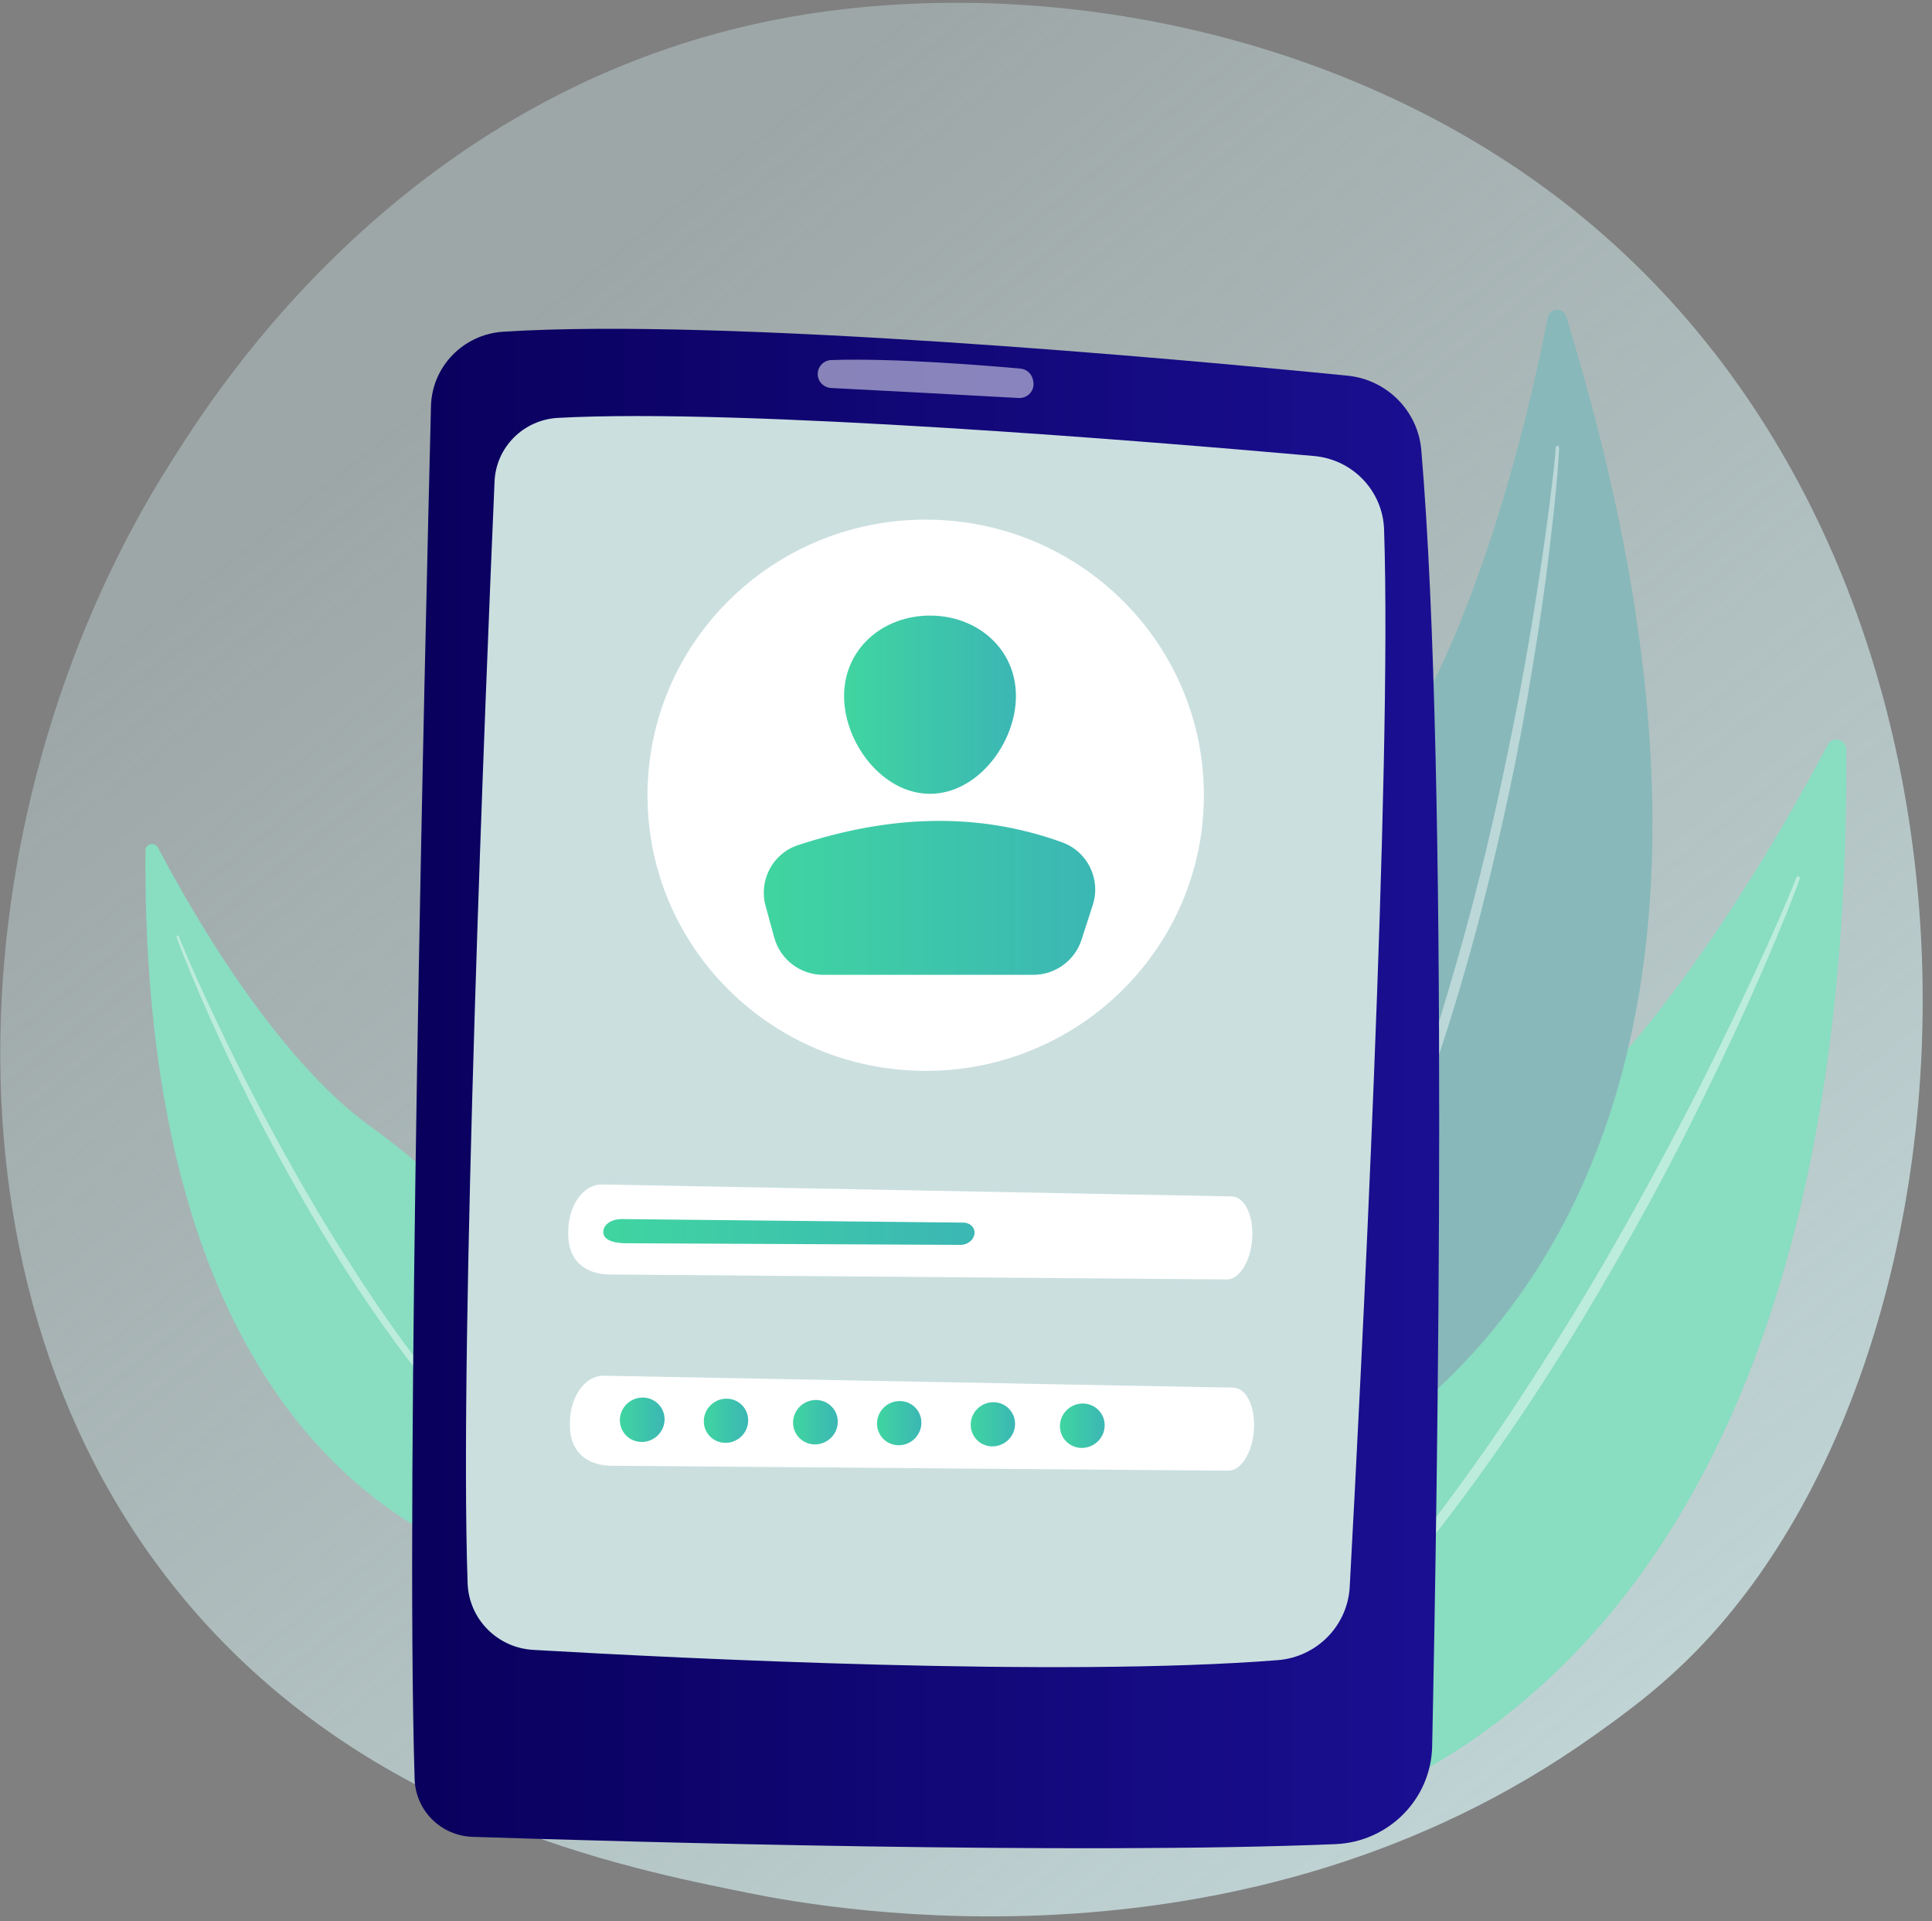 <svg width="182" height="181" viewBox="0 0 182 181" fill="none" xmlns="http://www.w3.org/2000/svg">
<rect x="0" y="0" width="182" height="181" fill="#808080" stroke="none"/>
<path d="M160.133 155.185C156.416 159.063 152.896 161.564 150.116 163.545C117.436 186.781 78.77 180.005 70.549 178.349C58.415 175.907 34.959 171.184 17.999 151.424C-7.66 121.524 -3.661 74.423 16.235 43.334C19.874 37.644 39.108 6.081 78.187 1.021C101.84 -2.045 129.413 4.139 149.382 20.709C191.299 55.501 188.31 125.792 160.133 155.185Z" fill="url(#paint0_linear)"/>
<path d="M173.924 70.6C173.918 69.634 172.608 69.32 172.159 70.179C167.821 78.45 155.771 99.775 142.063 109.581C119.751 125.546 100.922 155.07 109.059 174.066C109.065 174.06 174.624 175.601 173.924 70.6Z" fill="#89DDC1"/>
<path opacity="0.43" d="M169.538 82.771C169.455 83.056 169.365 83.281 169.275 83.53L169 84.253L168.437 85.694C168.054 86.654 167.66 87.603 167.265 88.557C166.469 90.46 165.643 92.352 164.806 94.237C163.118 98.001 161.329 101.725 159.486 105.418C157.65 109.118 155.705 112.764 153.683 116.362C151.66 119.967 149.584 123.542 147.388 127.046C143.014 134.065 138.252 140.853 133.022 147.28C130.378 150.463 127.643 153.588 124.73 156.54C121.798 159.475 118.74 162.285 115.491 164.864C115.42 164.917 115.318 164.911 115.258 164.84C115.204 164.769 115.21 164.674 115.276 164.615C118.411 161.923 121.397 159.072 124.233 156.078C127.081 153.09 129.744 149.948 132.328 146.734C134.907 143.521 137.354 140.207 139.73 136.84C142.099 133.472 144.331 130.004 146.539 126.53C150.924 119.558 154.939 112.355 158.744 105.051C160.641 101.393 162.46 97.699 164.219 93.97C165.099 92.109 165.96 90.241 166.804 88.356L168.042 85.528L168.647 84.105L168.94 83.394C169.03 83.156 169.137 82.907 169.209 82.7L169.221 82.664C169.251 82.581 169.341 82.534 169.425 82.564C169.514 82.599 169.562 82.688 169.538 82.771Z" fill="white"/>
<path d="M147.538 29.812C147.269 28.928 145.982 28.994 145.803 29.901C144.104 38.657 138.922 61.47 129.056 74.169C112.991 94.842 103.854 127.011 116.545 142.223C116.545 142.223 177.089 125.914 147.538 29.812Z" fill="#88B8BA"/>
<path opacity="0.43" d="M146.868 42.16C146.868 42.445 146.85 42.676 146.838 42.925L146.79 43.666L146.67 45.142C146.586 46.127 146.485 47.105 146.383 48.089C146.173 50.051 145.94 52.008 145.695 53.964C145.186 57.877 144.57 61.772 143.9 65.655C143.23 69.544 142.452 73.41 141.59 77.263C140.729 81.111 139.807 84.953 138.76 88.759C136.684 96.377 134.183 103.889 131.155 111.198C129.606 114.839 127.954 118.437 126.1 121.929C124.221 125.409 122.187 128.818 119.919 132.061C119.871 132.132 119.769 132.15 119.698 132.103C119.626 132.055 119.608 131.96 119.656 131.889C121.792 128.575 123.736 125.148 125.513 121.639C127.302 118.135 128.882 114.524 130.36 110.884C131.838 107.238 133.172 103.539 134.422 99.81C135.667 96.081 136.756 92.298 137.827 88.516C139.933 80.933 141.626 73.244 143.11 65.519C143.84 61.653 144.498 57.77 145.079 53.881C145.372 51.937 145.653 49.986 145.904 48.035L146.263 45.107L146.425 43.642L146.497 42.907C146.515 42.664 146.544 42.409 146.55 42.196V42.16C146.556 42.071 146.628 42.006 146.718 42.012C146.802 42.006 146.868 42.077 146.868 42.16Z" fill="white"/>
<path d="M13.701 80.133C13.705 79.486 14.582 79.276 14.882 79.851C17.784 85.385 25.846 99.652 35.018 106.213C49.946 116.895 62.544 136.649 57.099 149.358C57.095 149.354 13.232 150.385 13.701 80.133Z" fill="#89DDC1"/>
<path opacity="0.43" d="M16.635 88.276C16.691 88.466 16.752 88.617 16.811 88.783L16.996 89.267L17.372 90.231C17.628 90.874 17.892 91.508 18.157 92.147C18.689 93.42 19.241 94.686 19.802 95.947C20.931 98.466 22.128 100.957 23.361 103.428C24.59 105.903 25.891 108.343 27.244 110.75C28.597 113.162 29.986 115.554 31.455 117.898C34.382 122.594 37.568 127.136 41.067 131.436C42.836 133.566 44.666 135.656 46.615 137.632C48.577 139.595 50.622 141.475 52.796 143.201C52.844 143.237 52.912 143.233 52.952 143.185C52.988 143.137 52.984 143.074 52.94 143.034C50.843 141.233 48.845 139.325 46.947 137.322C45.042 135.323 43.261 133.221 41.531 131.071C39.806 128.921 38.169 126.704 36.579 124.451C34.994 122.198 33.501 119.877 32.024 117.553C29.089 112.888 26.403 108.069 23.857 103.182C22.588 100.735 21.371 98.263 20.194 95.769C19.606 94.523 19.029 93.273 18.465 92.012L17.636 90.12L17.232 89.168L17.036 88.692C16.976 88.534 16.904 88.367 16.855 88.228L16.848 88.204C16.828 88.149 16.767 88.117 16.711 88.137C16.651 88.161 16.619 88.22 16.635 88.276Z" fill="white"/>
<path d="M40.599 38.272C40.03 61.079 38.175 139.757 39.061 167.633C39.157 170.586 41.544 172.957 44.524 173.052C59.266 173.532 101.676 174.742 125.794 173.74C130.814 173.532 134.811 169.501 134.913 164.521C135.416 140.581 136.522 73.245 133.89 42.398C133.573 38.705 130.647 35.758 126.925 35.391C110.872 33.802 68.223 29.913 47.395 31.253C43.638 31.496 40.688 34.543 40.599 38.272Z" fill="url(#paint1_linear)"/>
<path d="M46.588 45.362C45.78 64.043 43.243 126.186 44.051 149.166C44.171 152.527 46.84 155.242 50.226 155.438C64.167 156.244 99.923 158.029 120.374 156.404C124.054 156.114 126.944 153.161 127.147 149.509C128.182 130.449 131.156 72.586 130.384 49.868C130.258 46.246 127.428 43.281 123.778 42.961C108.695 41.621 69.959 38.426 52.583 39.368C49.322 39.535 46.726 42.125 46.588 45.362Z" fill="#CBDFDF"/>
<path opacity="0.5" d="M77.031 35.237C77.031 35.936 77.582 36.511 78.288 36.553C81.77 36.731 91.577 37.247 95.962 37.496C96.824 37.543 97.506 36.778 97.338 35.931L97.309 35.788C97.195 35.213 96.716 34.78 96.13 34.727C93.168 34.46 84.223 33.713 78.3 33.921C77.594 33.95 77.031 34.531 77.031 35.237Z" fill="white"/>
<path d="M116.036 112.717L56.76 111.59C54.827 111.555 53.373 113.784 53.535 116.547C53.69 119.28 55.707 120.104 57.603 120.074L115.587 120.537C116.778 120.519 117.837 118.788 117.963 116.659C118.1 114.513 117.239 112.74 116.036 112.717Z" fill="white"/>
<path d="M116.197 130.734L56.921 129.608C54.988 129.572 53.534 131.801 53.696 134.564C53.851 137.297 55.868 138.121 57.764 138.092L115.748 138.554C116.939 138.536 117.998 136.805 118.124 134.677C118.261 132.525 117.4 130.758 116.197 130.734Z" fill="white"/>
<path d="M90.75 115.184L58.584 114.852C57.537 114.84 56.747 115.439 56.837 116.18C56.927 116.915 58.016 117.134 59.045 117.128L90.511 117.282C91.157 117.277 91.731 116.814 91.797 116.245C91.869 115.664 91.402 115.19 90.75 115.184Z" fill="url(#paint2_linear)"/>
<path d="M87.203 100.889C101.676 100.889 113.41 89.263 113.41 74.922C113.41 60.581 101.676 48.955 87.203 48.955C72.729 48.955 60.996 60.581 60.996 74.922C60.996 89.263 72.729 100.889 87.203 100.889Z" fill="white"/>
<path d="M95.704 65.573C95.704 70.001 92.079 74.786 87.609 74.786C83.139 74.786 79.514 70.001 79.514 65.573C79.514 61.144 83.139 57.996 87.609 57.996C92.079 57.996 95.704 61.138 95.704 65.573Z" fill="url(#paint3_linear)"/>
<path d="M77.558 91.842H97.32C99.402 91.842 101.245 90.508 101.88 88.546L102.945 85.25C103.722 82.837 102.46 80.228 100.055 79.357C92.013 76.44 83.69 76.819 75.17 79.624C72.783 80.412 71.46 82.938 72.119 85.345L72.938 88.338C73.507 90.408 75.397 91.842 77.558 91.842Z" fill="url(#paint4_linear)"/>
<path d="M62.605 133.781C62.569 134.937 61.594 135.862 60.433 135.85C59.272 135.838 58.357 134.889 58.393 133.733C58.428 132.577 59.404 131.652 60.565 131.664C61.731 131.682 62.641 132.631 62.605 133.781Z" fill="url(#paint5_linear)"/>
<path d="M70.479 133.876C70.443 135.027 69.48 135.945 68.325 135.934C67.17 135.922 66.267 134.979 66.303 133.829C66.339 132.679 67.308 131.754 68.463 131.772C69.612 131.784 70.515 132.726 70.479 133.876Z" fill="url(#paint6_linear)"/>
<path d="M78.921 134.011C78.885 135.167 77.91 136.092 76.749 136.08C75.589 136.068 74.673 135.12 74.709 133.964C74.745 132.808 75.72 131.883 76.881 131.895C78.048 131.912 78.957 132.855 78.921 134.011Z" fill="url(#paint7_linear)"/>
<path d="M95.621 134.208C95.585 135.359 94.621 136.278 93.467 136.266C92.312 136.254 91.409 135.311 91.444 134.161C91.48 133.011 92.45 132.086 93.604 132.104C94.753 132.116 95.657 133.058 95.621 134.208Z" fill="url(#paint8_linear)"/>
<path d="M104.063 134.343C104.027 135.499 103.052 136.424 101.891 136.412C100.73 136.4 99.815 135.452 99.851 134.296C99.886 133.14 100.862 132.215 102.023 132.227C103.189 132.244 104.099 133.193 104.063 134.343Z" fill="url(#paint9_linear)"/>
<path d="M86.796 134.101C86.76 135.251 85.796 136.17 84.641 136.158C83.487 136.146 82.583 135.204 82.619 134.054C82.655 132.903 83.624 131.979 84.779 131.996C85.934 132.008 86.837 132.957 86.796 134.101Z" fill="url(#paint10_linear)"/>
<defs>
<linearGradient id="paint0_linear" x1="204.672" y1="233.755" x2="44.573" y2="33.088" gradientUnits="userSpaceOnUse">
<stop stop-color="#D2EBEC"/>
<stop offset="1" stop-color="#D2EBEC" stop-opacity="0.36"/>
</linearGradient>
<linearGradient id="paint1_linear" x1="38.825" y1="102.554" x2="135.577" y2="102.554" gradientUnits="userSpaceOnUse">
<stop stop-color="#09005D"/>
<stop offset="1" stop-color="#1A0F91"/>
</linearGradient>
<linearGradient id="paint2_linear" x1="56.83" y1="115.984" x2="92.575" y2="115.984" gradientUnits="userSpaceOnUse">
<stop stop-color="#40D5A0"/>
<stop offset="1" stop-color="#3BB6B5"/>
</linearGradient>
<linearGradient id="paint3_linear" x1="79.514" y1="65.815" x2="96.061" y2="65.815" gradientUnits="userSpaceOnUse">
<stop stop-color="#40D5A0"/>
<stop offset="1" stop-color="#3BB6B5"/>
</linearGradient>
<linearGradient id="paint4_linear" x1="71.95" y1="84.092" x2="103.861" y2="84.092" gradientUnits="userSpaceOnUse">
<stop stop-color="#40D5A0"/>
<stop offset="1" stop-color="#3BB6B5"/>
</linearGradient>
<linearGradient id="paint5_linear" x1="58.392" y1="133.613" x2="62.699" y2="133.613" gradientUnits="userSpaceOnUse">
<stop stop-color="#40D5A0"/>
<stop offset="1" stop-color="#3BB6B5"/>
</linearGradient>
<linearGradient id="paint6_linear" x1="66.302" y1="133.71" x2="70.572" y2="133.71" gradientUnits="userSpaceOnUse">
<stop stop-color="#40D5A0"/>
<stop offset="1" stop-color="#3BB6B5"/>
</linearGradient>
<linearGradient id="paint7_linear" x1="74.708" y1="133.844" x2="79.015" y2="133.844" gradientUnits="userSpaceOnUse">
<stop stop-color="#40D5A0"/>
<stop offset="1" stop-color="#3BB6B5"/>
</linearGradient>
<linearGradient id="paint8_linear" x1="91.443" y1="134.042" x2="95.714" y2="134.042" gradientUnits="userSpaceOnUse">
<stop stop-color="#40D5A0"/>
<stop offset="1" stop-color="#3BB6B5"/>
</linearGradient>
<linearGradient id="paint9_linear" x1="99.85" y1="134.176" x2="104.157" y2="134.176" gradientUnits="userSpaceOnUse">
<stop stop-color="#40D5A0"/>
<stop offset="1" stop-color="#3BB6B5"/>
</linearGradient>
<linearGradient id="paint10_linear" x1="82.618" y1="133.934" x2="86.889" y2="133.934" gradientUnits="userSpaceOnUse">
<stop stop-color="#40D5A0"/>
<stop offset="1" stop-color="#3BB6B5"/>
</linearGradient>
</defs>
</svg>
